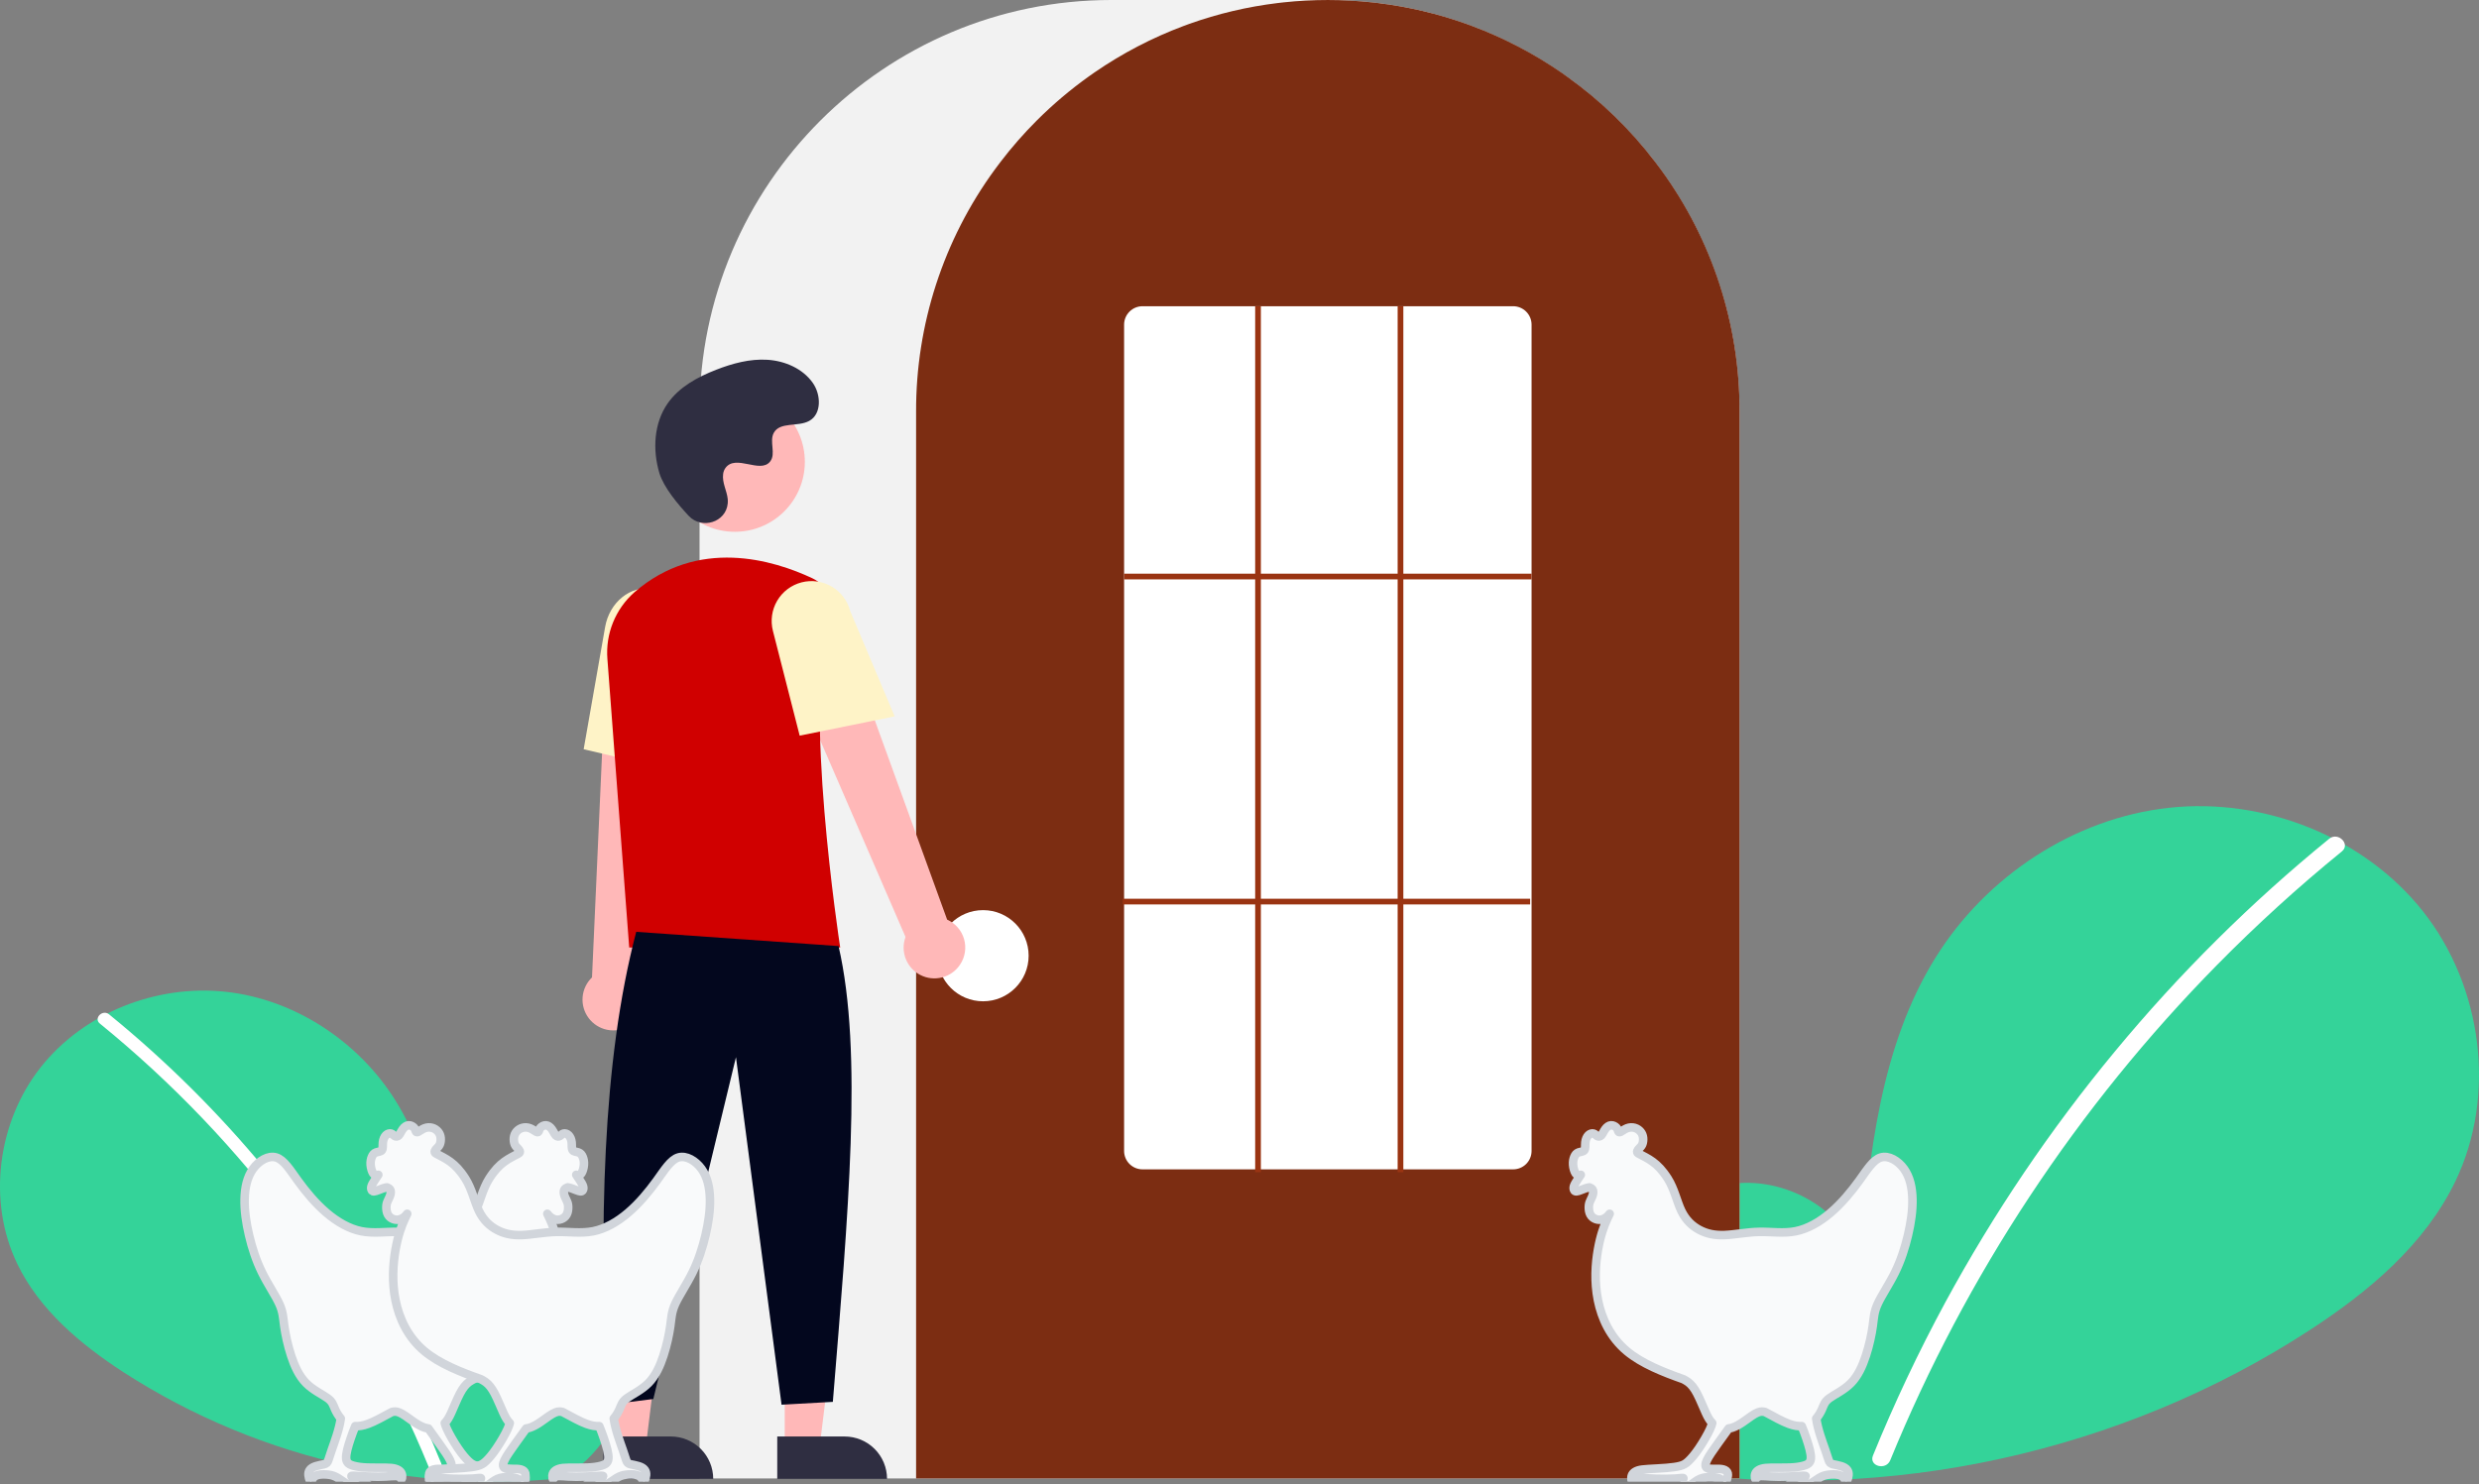 <svg width="870" height="521" viewBox="0 0 870 521" fill="none" xmlns="http://www.w3.org/2000/svg">
<rect x="0" y="0" width="870" height="521" fill="#808080" stroke="none"/>
<g clip-path="url(#clip0)">
<path d="M203.908 514.257C215.046 504.845 221.811 489.977 220.037 475.503C218.263 461.029 207.274 447.723 193.019 444.649C178.764 441.576 162.515 450.084 158.185 464.009C155.802 437.162 153.056 409.191 138.783 386.329C125.859 365.628 103.474 350.815 79.215 348.165C54.955 345.515 29.412 355.524 14.282 374.672C-0.848 393.82 -4.553 421.658 6.044 443.641C13.85 459.836 28.232 471.888 43.3 481.693C91.992 513.11 150.392 525.886 207.754 517.67L203.908 514.257Z" fill="#34D399"/>
<path d="M38.272 356.079C58.29 372.383 76.653 390.619 93.098 410.521C118.834 441.562 139.66 476.364 154.85 513.715C155.962 516.44 151.538 517.626 150.438 514.932C125.584 454.228 85.907 400.724 35.036 359.314C32.752 357.454 36.007 354.234 38.272 356.079Z" fill="white"/>
<path d="M589.933 511.699C574.634 498.772 565.342 478.351 567.779 458.471C570.216 438.591 585.31 420.315 604.888 416.094C624.467 411.872 646.786 423.558 652.733 442.684C656.005 405.81 659.777 367.392 679.381 335.991C697.132 307.558 727.878 287.213 761.199 283.573C794.52 279.933 829.603 293.68 850.384 319.98C871.165 346.28 876.253 384.515 861.699 414.709C850.977 436.952 831.223 453.506 810.527 466.973C744.497 509.939 662.588 527.858 584.649 516.388" fill="#34D399"/>
<path d="M817.433 294.442C789.939 316.836 764.716 341.883 742.129 369.219C719.539 396.526 699.65 425.961 682.743 457.109C673.293 474.582 664.804 492.557 657.313 510.956C655.786 514.698 661.863 516.327 663.373 512.626C676.641 480.19 693.056 449.133 712.382 419.899C731.615 390.772 753.627 363.578 778.111 338.701C791.959 324.637 806.57 311.346 821.877 298.886C825.015 296.331 820.545 291.908 817.433 294.442L817.433 294.442Z" fill="white"/>
<path d="M245.5 519H610.5V144.5C610.5 64.822 545.678 -3.8147e-06 466 -3.8147e-06H390C310.322 -3.8147e-06 245.5 64.822 245.5 144.5V519Z" fill="#F2F2F2"/>
<path d="M321.5 519H610.5V144.5C610.58 113.969 600.912 84.21 582.904 59.556C582.24 58.651 581.578 57.758 580.895 56.874C572.185 45.451 561.82 35.39 550.141 27.024C549.482 26.544 548.819 26.072 548.147 25.601C538.375 18.838 527.804 13.31 516.675 9.142C516.014 8.891 515.341 8.64 514.668 8.399C504.603 4.807 494.17 2.347 483.56 1.063C482.902 0.974 482.227 0.903 481.552 0.833C471.213 -0.272 460.785 -0.272 450.446 0.833C449.773 0.903 449.098 0.974 448.432 1.064C437.825 2.348 427.394 4.808 417.332 8.399C416.659 8.64 415.986 8.891 415.323 9.142C404.331 13.258 393.885 18.703 384.217 25.358C383.545 25.819 382.873 26.291 382.21 26.763C375.664 31.436 369.515 36.641 363.827 42.327C359.265 46.887 355.014 51.748 351.102 56.877C350.422 57.758 349.759 58.651 349.097 59.554C331.088 84.209 321.42 113.969 321.5 144.5V519Z" fill="#7C2D12"/>
<path d="M345 351.5C336.163 351.5 329 344.337 329 335.5C329 326.663 336.163 319.5 345 319.5C353.837 319.5 361 326.663 361 335.5C361 344.337 353.837 351.5 345 351.5Z" fill="white"/>
<path d="M275.401 507.783H287.661L293.494 460.495L275.399 460.496L275.401 507.783Z" fill="#FFB8B8"/>
<path d="M296.418 504.28H272.774V519.167H311.305C311.305 517.212 310.92 515.276 310.172 513.47C309.424 511.664 308.327 510.022 306.945 508.64C305.563 507.258 303.921 506.161 302.115 505.413C300.309 504.665 298.373 504.28 296.418 504.28V504.28Z" fill="#2F2E41"/>
<path d="M214.401 507.783H226.661L232.494 460.495L214.399 460.496L214.401 507.783Z" fill="#FFB8B8"/>
<path d="M235.418 504.28H211.774V519.167H250.305C250.305 517.212 249.92 515.276 249.172 513.47C248.424 511.664 247.327 510.022 245.945 508.64C244.563 507.258 242.921 506.161 241.115 505.413C239.309 504.665 237.373 504.28 235.418 504.28V504.28Z" fill="#2F2E41"/>
<path d="M336.902 338.67C337.784 337.37 338.371 335.893 338.62 334.343C338.869 332.792 338.776 331.206 338.346 329.695C337.916 328.185 337.16 326.787 336.131 325.6C335.102 324.413 333.826 323.467 332.392 322.827L290.716 207.96L270.209 219.151L317.794 328.922C316.878 331.403 316.904 334.133 317.867 336.595C318.83 339.058 320.663 341.082 323.018 342.283C325.374 343.485 328.088 343.781 330.647 343.115C333.206 342.449 335.432 340.867 336.902 338.67V338.67Z" fill="#FFB8B8"/>
<path d="M220.664 360.254C222.026 359.472 223.201 358.402 224.105 357.118C225.009 355.834 225.62 354.367 225.896 352.821C226.172 351.275 226.105 349.687 225.701 348.169C225.297 346.652 224.565 345.241 223.557 344.037L236.467 222.528L213.13 223.594L207.764 343.114C205.853 344.942 204.68 347.408 204.465 350.043C204.251 352.678 205.011 355.301 206.601 357.414C208.191 359.526 210.501 360.982 213.093 361.506C215.684 362.029 218.378 361.584 220.664 360.254V360.254Z" fill="#FFB8B8"/>
<path d="M257.894 186.684C244.329 186.684 233.333 175.687 233.333 162.123C233.333 148.558 244.329 137.562 257.894 137.562C271.459 137.562 282.455 148.558 282.455 162.123C282.455 175.687 271.459 186.684 257.894 186.684Z" fill="#FFB8B8"/>
<path d="M237.95 270.808L239.954 224.867C241.473 216.23 236.53 208.066 228.926 206.732C221.321 205.402 213.895 211.392 212.368 220.092L204.835 263.02L237.95 270.808Z" fill="#FEF3C7"/>
<path d="M220.82 332.619H294.867L294.778 332.042C294.645 331.181 281.581 245.603 291.216 217.606C292.183 214.855 292.098 211.843 290.978 209.151C289.857 206.459 287.78 204.276 285.147 203.023H285.147C271.375 196.538 244.939 188.552 222.627 207.932C219.343 210.831 216.779 214.454 215.138 218.515C213.496 222.575 212.821 226.962 213.167 231.328L220.82 332.619Z" fill="#D00000"/>
<path d="M280.646 258.25L313.982 251.487L298.356 214.457C297.421 210.871 295.101 207.802 291.906 205.923C288.711 204.044 284.902 203.51 281.313 204.436C277.724 205.363 274.649 207.675 272.763 210.865C270.876 214.056 270.333 217.864 271.25 221.455L280.646 258.25Z" fill="#FEF3C7"/>
<path d="M223.284 327.119C211.369 372.495 210.07 430.188 213.284 493.119L229.284 491.119L258.284 371.119L274.284 493.119L292.284 492.119C297.661 426.089 302.897 369.403 294.284 332.119L223.284 327.119Z" fill="#03071E"/>
<path d="M241.711 181.104C246.293 185.985 254.802 183.365 255.399 176.697C255.446 176.179 255.443 175.658 255.389 175.141C255.081 172.188 253.374 169.506 253.783 166.388C253.876 165.611 254.165 164.872 254.623 164.239C258.275 159.349 266.846 166.426 270.291 161.999C272.404 159.285 269.921 155.012 271.542 151.979C273.682 147.975 280.021 149.95 283.996 147.758C288.419 145.318 288.154 138.532 285.243 134.405C281.692 129.371 275.467 126.685 269.32 126.298C263.172 125.911 257.067 127.573 251.327 129.81C244.806 132.351 238.34 135.863 234.327 141.597C229.446 148.571 228.977 157.945 231.417 166.099C232.902 171.059 237.969 177.118 241.711 181.104Z" fill="#2F2E41"/>
<path d="M401 410.5H531C532.712 410.509 534.358 409.839 535.576 408.636C536.795 407.434 537.487 405.797 537.5 404.085V113.915C537.487 112.203 536.795 110.566 535.576 109.364C534.358 108.161 532.712 107.491 531 107.5H401C399.288 107.491 397.642 108.161 396.423 109.364C395.205 110.566 394.513 112.203 394.5 113.915V404.085C394.513 405.797 395.205 407.434 396.423 408.636C397.642 409.839 399.288 410.509 401 410.5V410.5Z" fill="white"/>
<path d="M394.5 201.39H537.5V203.39H394.5V201.39Z" fill="#9A3412"/>
<path d="M394 315.5H537V317.5H394V315.5Z" fill="#9A3412"/>
<path d="M490.5 107.5H492.5V411.5H490.5V107.5Z" fill="#9A3412"/>
<path d="M440.5 107.5H442.5V411.5H440.5V107.5Z" fill="#9A3412"/>
<path fill-rule="evenodd" clip-rule="evenodd" d="M553.277 418.224C554.004 418.179 555.213 417.555 556.411 417.164C556.862 417.017 557.312 416.903 557.777 416.824C558.2 417.015 558.647 417.182 558.895 417.562C559.154 417.956 559.198 418.58 559.042 419.249C558.885 419.918 558.527 420.632 558.236 421.234C557.945 421.836 557.721 422.327 557.631 423.107C557.542 423.887 557.586 424.957 557.878 425.805C558.169 426.652 558.706 427.276 559.422 427.689C560.139 428.101 561.034 428.302 561.908 428.146C562.782 427.99 563.634 427.477 564.223 426.894C564.479 426.641 564.685 426.373 564.916 426.095C564.658 426.609 564.383 427.166 564.101 427.778C562.937 430.309 561.661 433.787 560.8 438.693C559.938 443.598 559.49 449.931 560.789 456.397C562.087 462.863 565.132 469.463 570.953 474.324C576.209 478.714 583.73 481.685 590.745 484.157C591.266 484.432 591.874 484.754 592.452 485.186C593.554 486.007 594.55 487.223 595.586 489.191C596.622 491.159 597.696 493.879 598.637 495.931C599.35 497.487 599.986 498.657 600.908 499.563C600.764 500.123 600.538 500.793 600.151 501.651C599.311 503.513 597.715 506.26 596.279 508.38C594.843 510.501 593.566 511.995 592.559 512.943C591.551 513.89 590.813 514.292 589.649 514.604C588.484 514.916 586.895 515.139 584.846 515.306C582.798 515.473 580.29 515.585 578.533 515.696C576.775 515.808 575.768 515.919 574.951 516.165C574.133 516.41 573.507 516.789 573.115 517.235C572.723 517.681 572.566 518.194 572.533 518.729C572.499 519.264 572.589 519.822 572.757 519.822C572.925 519.822 573.171 519.264 573.742 518.996C574.313 518.729 575.208 518.751 576.384 518.829C577.559 518.907 579.014 519.041 581.141 519.108C583.268 519.175 586.066 519.175 587.947 519.052C589.828 518.93 590.79 518.684 590.813 518.963C590.835 519.242 589.917 520.044 588.675 520.635C587.432 521.226 585.865 521.605 584.723 522.007C583.581 522.408 582.865 522.832 582.462 523.445C582.059 524.058 581.969 524.861 582.059 525.106C582.149 525.351 582.417 525.039 583.134 524.783C583.85 524.526 585.014 524.326 586.481 524.058C587.947 523.79 589.716 523.456 591.328 522.609C592.939 521.761 594.395 520.401 595.693 519.621C596.992 518.84 598.134 518.64 599.287 518.573C600.44 518.506 601.604 518.573 602.533 518.773C603.462 518.974 604.156 519.309 604.581 519.776C605.007 520.245 605.164 520.847 605.365 520.824C605.567 520.802 605.813 520.156 606.048 519.42C606.283 518.684 606.507 517.859 606.35 517.212C606.194 516.566 605.656 516.097 604.839 515.863C604.022 515.629 602.925 515.629 601.828 515.651C600.731 515.674 599.634 515.718 599.041 515.317C598.447 514.916 598.358 514.068 599.029 512.63C599.701 511.192 601.134 509.163 602.896 506.702C604.11 505.007 605.48 503.107 606.672 501.459C607.098 501.405 607.533 501.31 607.973 501.17C610.346 500.412 612.887 498.305 614.678 497.083C616.468 495.861 617.508 495.523 618.341 495.523C618.696 495.523 619.014 495.584 619.458 495.674C622.665 497.402 625.497 498.987 627.818 499.84C629.594 500.492 631.07 500.716 632.322 500.64C632.868 501.938 633.428 503.459 633.944 504.976C634.873 507.709 635.66 510.432 635.514 512.048C635.368 513.665 634.288 514.175 632.972 514.54C631.656 514.903 630.103 515.121 628.069 515.198C626.034 515.275 623.517 515.212 621.767 515.234C620.016 515.256 619.032 515.365 618.234 515.605C617.436 515.844 616.823 516.214 616.441 516.65C616.058 517.086 615.905 517.587 615.873 518.11C615.84 518.633 615.927 519.177 616.091 519.177C616.255 519.177 616.495 518.632 617.053 518.371C617.611 518.11 618.486 518.131 619.634 518.208C620.782 518.284 622.203 518.415 624.288 518.417C626.373 518.42 629.122 518.294 630.959 518.174C632.796 518.055 633.721 517.941 633.683 518.241C633.645 518.542 632.642 519.257 631.429 519.834C630.215 520.411 628.79 520.851 627.727 521.277C626.665 521.703 625.965 522.117 625.571 522.716C625.178 523.316 625.09 524.099 625.178 524.339C625.265 524.579 625.528 524.274 626.228 524.023C626.927 523.773 628.064 523.577 629.472 523.232C630.878 522.887 632.555 522.393 634.13 521.566C635.704 520.738 637.177 519.576 638.383 518.851C639.589 518.125 640.529 517.837 641.719 517.689C642.909 517.541 644.348 517.535 645.343 517.778C646.339 518.02 646.889 518.512 647.241 519.051C647.594 519.591 647.747 520.179 647.943 520.157C648.14 520.135 648.381 519.504 648.554 518.842C648.727 518.181 648.833 517.489 648.679 516.857C648.526 516.226 648.114 515.654 647.393 515.225C646.671 514.796 645.639 514.509 644.67 514.315C643.7 514.121 642.792 514.02 642.295 513.555C641.797 513.09 641.71 512.263 640.585 509.037C639.63 506.299 637.928 501.833 637.398 497.961C638.312 496.904 638.971 495.706 639.415 494.704C640.087 493.188 640.266 492.117 642.027 490.824C643.788 489.531 647.13 488.015 649.593 485.517C652.056 483.02 653.639 479.542 654.833 475.885C656.027 472.228 656.833 468.393 657.236 465.494C657.639 462.596 657.639 460.633 658.983 457.69C660.326 454.747 663.012 450.823 665.072 446.631C667.132 442.439 668.565 437.979 669.594 433.609C670.624 429.239 671.251 424.958 671.161 420.944C671.072 416.931 670.266 413.185 668.206 410.331C666.147 407.477 662.834 405.514 660.102 406.317C657.371 407.12 655.221 410.687 652.445 414.523C649.669 418.358 646.266 422.461 642.46 425.716C638.654 428.971 634.445 431.379 630.192 432.227C625.938 433.074 621.64 432.361 617.341 432.45C613.043 432.539 608.744 433.431 605.207 433.565C601.67 433.699 598.893 433.074 596.386 431.736C593.879 430.398 591.64 428.347 590.073 425.092C588.505 421.836 587.61 417.377 585.326 413.765C581.64 407.933 578.35 406.758 574.956 404.911C574.135 404.464 574.759 403.678 575.205 403.21C575.65 402.742 576.078 402.378 576.348 401.75C576.618 401.122 576.729 400.23 576.646 399.427C576.562 398.625 576.282 397.911 575.778 397.298C575.274 396.685 574.547 396.172 573.696 395.932C572.845 395.693 571.871 395.726 570.976 396.077C570.08 396.428 569.263 397.097 568.754 397.343C568.245 397.588 568.043 397.41 567.909 397.087C567.775 396.763 567.707 396.295 567.293 395.849C566.879 395.403 566.118 394.979 565.379 395.03C564.64 395.08 563.924 395.604 563.364 396.367C562.804 397.131 562.401 398.134 561.931 398.614C561.461 399.093 560.924 399.049 560.498 398.792C560.073 398.536 559.759 398.068 559.244 397.923C558.73 397.778 558.013 397.956 557.453 398.502C556.894 399.049 556.491 399.963 556.379 401C556.267 402.036 556.446 403.196 556.043 403.765C555.64 404.333 554.655 404.311 553.95 404.567C553.244 404.824 552.819 405.359 552.506 406.095C552.192 406.831 551.991 407.767 552.069 408.871C552.147 409.975 552.506 411.246 552.962 411.924C553.419 412.603 553.974 412.689 554.747 412.422L554.769 412.414C553.99 413.596 553.299 414.588 552.864 415.348C552.416 416.128 552.237 416.663 552.27 417.199C552.304 417.734 552.549 418.268 553.277 418.224Z" fill="#F9FAFB" stroke="#D1D5DB" stroke-width="3" stroke-miterlimit="22.926" stroke-linecap="round" stroke-linejoin="round"/>
<path fill-rule="evenodd" clip-rule="evenodd" d="M203.723 418.224C202.996 418.179 201.787 417.555 200.589 417.164C200.138 417.017 199.688 416.903 199.223 416.824C198.8 417.015 198.353 417.182 198.105 417.562C197.846 417.956 197.802 418.58 197.958 419.249C198.115 419.918 198.473 420.632 198.764 421.234C199.055 421.836 199.279 422.327 199.369 423.107C199.458 423.887 199.414 424.957 199.122 425.805C198.831 426.652 198.294 427.276 197.578 427.689C196.861 428.101 195.966 428.302 195.092 428.146C194.218 427.99 193.366 427.477 192.777 426.894C192.521 426.641 192.315 426.373 192.084 426.095C192.342 426.609 192.617 427.166 192.899 427.778C194.063 430.309 195.339 433.787 196.2 438.693C197.062 443.598 197.51 449.931 196.211 456.397C194.913 462.863 191.868 469.463 186.047 474.324C180.791 478.714 173.27 481.685 166.255 484.157C165.734 484.432 165.126 484.754 164.548 485.186C163.446 486.007 162.45 487.223 161.414 489.191C160.378 491.159 159.304 493.879 158.363 495.931C157.65 497.487 157.014 498.657 156.092 499.563C156.236 500.123 156.462 500.793 156.849 501.651C157.689 503.513 159.285 506.26 160.721 508.38C162.157 510.501 163.434 511.995 164.441 512.943C165.449 513.89 166.187 514.292 167.351 514.604C168.516 514.916 170.105 515.139 172.154 515.306C174.202 515.473 176.71 515.585 178.467 515.696C180.225 515.808 181.232 515.919 182.049 516.165C182.867 516.41 183.493 516.789 183.885 517.235C184.277 517.681 184.434 518.194 184.467 518.729C184.501 519.264 184.411 519.822 184.243 519.822C184.075 519.822 183.829 519.264 183.258 518.996C182.687 518.729 181.792 518.751 180.616 518.829C179.441 518.907 177.986 519.041 175.859 519.108C173.732 519.175 170.934 519.175 169.053 519.052C167.172 518.93 166.21 518.684 166.187 518.963C166.165 519.242 167.083 520.044 168.325 520.635C169.568 521.226 171.135 521.605 172.277 522.007C173.419 522.408 174.135 522.832 174.538 523.445C174.941 524.058 175.031 524.861 174.941 525.106C174.851 525.351 174.583 525.039 173.866 524.783C173.15 524.526 171.986 524.326 170.519 524.058C169.053 523.79 167.284 523.456 165.672 522.609C164.06 521.761 162.605 520.401 161.307 519.621C160.008 518.84 158.866 518.64 157.713 518.573C156.56 518.506 155.396 518.573 154.467 518.773C153.538 518.974 152.844 519.309 152.419 519.776C151.993 520.245 151.836 520.847 151.635 520.824C151.433 520.802 151.187 520.156 150.952 519.42C150.717 518.684 150.493 517.859 150.65 517.212C150.806 516.566 151.344 516.097 152.161 515.863C152.978 515.629 154.075 515.629 155.172 515.651C156.269 515.674 157.366 515.718 157.959 515.317C158.553 514.916 158.642 514.068 157.97 512.63C157.299 511.192 155.866 509.163 154.104 506.702C152.89 505.007 151.52 503.107 150.328 501.459C149.902 501.405 149.467 501.31 149.027 501.17C146.654 500.412 144.113 498.305 142.322 497.083C140.532 495.861 139.492 495.523 138.659 495.523C138.304 495.523 137.986 495.584 137.542 495.674C134.335 497.402 131.503 498.987 129.182 499.84C127.406 500.492 125.93 500.716 124.678 500.64C124.132 501.938 123.572 503.459 123.056 504.976C122.127 507.709 121.34 510.432 121.486 512.048C121.632 513.665 122.712 514.175 124.028 514.54C125.344 514.903 126.897 515.121 128.931 515.198C130.966 515.275 133.483 515.212 135.233 515.234C136.983 515.256 137.968 515.365 138.766 515.605C139.564 515.844 140.177 516.214 140.559 516.65C140.942 517.086 141.095 517.587 141.127 518.11C141.16 518.633 141.073 519.177 140.909 519.177C140.745 519.177 140.505 518.632 139.947 518.371C139.389 518.11 138.514 518.131 137.366 518.208C136.218 518.284 134.797 518.415 132.712 518.417C130.627 518.42 127.878 518.294 126.041 518.174C124.204 518.055 123.279 517.941 123.317 518.241C123.355 518.542 124.358 519.257 125.571 519.834C126.785 520.411 128.21 520.851 129.273 521.277C130.335 521.703 131.035 522.117 131.429 522.716C131.822 523.316 131.91 524.099 131.822 524.339C131.735 524.579 131.472 524.274 130.772 524.023C130.073 523.773 128.936 523.577 127.528 523.232C126.122 522.887 124.445 522.393 122.87 521.566C121.296 520.738 119.823 519.576 118.617 518.851C117.411 518.125 116.471 517.837 115.281 517.689C114.091 517.541 112.652 517.535 111.657 517.778C110.661 518.02 110.111 518.512 109.758 519.051C109.406 519.591 109.253 520.179 109.057 520.157C108.86 520.135 108.619 519.504 108.446 518.842C108.273 518.181 108.167 517.489 108.321 516.857C108.474 516.226 108.886 515.654 109.607 515.225C110.329 514.796 111.361 514.509 112.33 514.315C113.3 514.121 114.208 514.02 114.705 513.555C115.203 513.09 115.29 512.263 116.415 509.037C117.37 506.299 119.072 501.833 119.602 497.961C118.688 496.904 118.029 495.706 117.585 494.704C116.913 493.188 116.734 492.117 114.973 490.824C113.212 489.531 109.87 488.015 107.407 485.517C104.944 483.02 103.361 479.542 102.167 475.885C100.973 472.228 100.167 468.393 99.764 465.494C99.361 462.596 99.361 460.633 98.017 457.69C96.674 454.747 93.987 450.823 91.928 446.631C89.868 442.439 88.435 437.979 87.406 433.609C86.376 429.239 85.749 424.958 85.839 420.944C85.928 416.931 86.734 413.185 88.794 410.331C90.853 407.477 94.166 405.514 96.898 406.317C99.629 407.12 101.778 410.687 104.555 414.523C107.331 418.358 110.734 422.461 114.54 425.716C118.346 428.971 122.555 431.379 126.808 432.227C131.062 433.074 135.36 432.361 139.659 432.45C143.957 432.539 148.256 433.431 151.793 433.565C155.33 433.699 158.107 433.074 160.614 431.736C163.121 430.398 165.36 428.347 166.927 425.092C168.495 421.836 169.39 417.377 171.674 413.765C175.36 407.933 178.65 406.758 182.044 404.911C182.865 404.464 182.241 403.678 181.795 403.21C181.35 402.742 180.922 402.378 180.652 401.75C180.382 401.122 180.271 400.23 180.354 399.427C180.438 398.625 180.718 397.911 181.222 397.298C181.726 396.685 182.453 396.172 183.304 395.932C184.155 395.693 185.129 395.726 186.024 396.077C186.92 396.428 187.737 397.097 188.246 397.343C188.755 397.588 188.957 397.41 189.091 397.087C189.225 396.763 189.293 396.295 189.707 395.849C190.121 395.403 190.882 394.979 191.621 395.03C192.36 395.08 193.076 395.604 193.636 396.367C194.195 397.131 194.599 398.134 195.069 398.614C195.539 399.093 196.076 399.049 196.502 398.792C196.927 398.536 197.24 398.068 197.756 397.923C198.27 397.778 198.987 397.956 199.547 398.502C200.106 399.049 200.509 399.963 200.621 401C200.733 402.036 200.554 403.196 200.957 403.765C201.36 404.333 202.345 404.311 203.05 404.567C203.756 404.824 204.181 405.359 204.494 406.095C204.808 406.831 205.009 407.767 204.931 408.871C204.853 409.975 204.494 411.246 204.038 411.924C203.581 412.603 203.026 412.689 202.253 412.422L202.231 412.414C203.01 413.596 203.701 414.588 204.136 415.348C204.584 416.128 204.763 416.663 204.73 417.199C204.696 417.734 204.451 418.268 203.723 418.224Z" fill="#F9FAFB" stroke="#D1D5DB" stroke-width="3" stroke-miterlimit="22.926" stroke-linecap="round" stroke-linejoin="round"/>
<path fill-rule="evenodd" clip-rule="evenodd" d="M131.277 418.224C132.004 418.179 133.213 417.555 134.411 417.164C134.862 417.017 135.312 416.903 135.777 416.824C136.2 417.015 136.647 417.182 136.895 417.562C137.154 417.956 137.198 418.58 137.042 419.249C136.885 419.918 136.527 420.632 136.236 421.234C135.945 421.836 135.721 422.327 135.631 423.107C135.542 423.887 135.586 424.957 135.878 425.805C136.169 426.652 136.706 427.276 137.422 427.689C138.139 428.101 139.034 428.302 139.908 428.146C140.782 427.99 141.634 427.477 142.223 426.894C142.479 426.641 142.685 426.373 142.916 426.095C142.658 426.609 142.383 427.166 142.101 427.778C140.937 430.309 139.661 433.787 138.8 438.693C137.938 443.598 137.49 449.931 138.789 456.397C140.087 462.863 143.132 469.463 148.953 474.324C154.209 478.714 161.73 481.685 168.745 484.157C169.266 484.432 169.874 484.754 170.452 485.186C171.554 486.007 172.55 487.223 173.586 489.191C174.622 491.159 175.696 493.879 176.637 495.931C177.35 497.487 177.986 498.657 178.908 499.563C178.764 500.123 178.538 500.793 178.151 501.651C177.311 503.513 175.715 506.26 174.279 508.38C172.843 510.501 171.566 511.995 170.559 512.943C169.551 513.89 168.813 514.292 167.649 514.604C166.484 514.916 164.895 515.139 162.846 515.306C160.798 515.473 158.29 515.585 156.533 515.696C154.775 515.808 153.768 515.919 152.951 516.165C152.133 516.41 151.507 516.789 151.115 517.235C150.723 517.681 150.566 518.194 150.533 518.729C150.499 519.264 150.589 519.822 150.757 519.822C150.925 519.822 151.171 519.264 151.742 518.996C152.313 518.729 153.208 518.751 154.384 518.829C155.559 518.907 157.014 519.041 159.141 519.108C161.268 519.175 164.066 519.175 165.947 519.052C167.828 518.93 168.79 518.684 168.813 518.963C168.835 519.242 167.917 520.044 166.675 520.635C165.432 521.226 163.865 521.605 162.723 522.007C161.581 522.408 160.865 522.832 160.462 523.445C160.059 524.058 159.969 524.861 160.059 525.106C160.149 525.351 160.417 525.039 161.134 524.783C161.85 524.526 163.014 524.326 164.481 524.058C165.947 523.79 167.716 523.456 169.328 522.609C170.94 521.761 172.395 520.401 173.693 519.621C174.992 518.84 176.134 518.64 177.287 518.573C178.44 518.506 179.604 518.573 180.533 518.773C181.462 518.974 182.156 519.309 182.581 519.776C183.007 520.245 183.164 520.847 183.365 520.824C183.567 520.802 183.813 520.156 184.048 519.42C184.283 518.684 184.507 517.859 184.35 517.212C184.194 516.566 183.656 516.097 182.839 515.863C182.022 515.629 180.925 515.629 179.828 515.651C178.731 515.674 177.634 515.718 177.041 515.317C176.447 514.916 176.358 514.068 177.03 512.63C177.701 511.192 179.134 509.163 180.896 506.702C182.11 505.007 183.48 503.107 184.672 501.459C185.098 501.405 185.533 501.31 185.973 501.17C188.346 500.412 190.887 498.305 192.678 497.083C194.468 495.861 195.508 495.523 196.341 495.523C196.696 495.523 197.014 495.584 197.458 495.674C200.665 497.402 203.497 498.987 205.818 499.84C207.594 500.492 209.07 500.716 210.322 500.64C210.868 501.938 211.428 503.459 211.944 504.976C212.873 507.709 213.66 510.432 213.514 512.048C213.368 513.665 212.288 514.175 210.972 514.54C209.656 514.903 208.103 515.121 206.069 515.198C204.034 515.275 201.517 515.212 199.767 515.234C198.017 515.256 197.032 515.365 196.234 515.605C195.436 515.844 194.823 516.214 194.441 516.65C194.058 517.086 193.905 517.587 193.873 518.11C193.84 518.633 193.927 519.177 194.091 519.177C194.255 519.177 194.495 518.632 195.053 518.371C195.611 518.11 196.486 518.131 197.634 518.208C198.782 518.284 200.203 518.415 202.288 518.417C204.373 518.42 207.122 518.294 208.959 518.174C210.796 518.055 211.721 517.941 211.683 518.241C211.645 518.542 210.642 519.257 209.429 519.834C208.215 520.411 206.79 520.851 205.727 521.277C204.665 521.703 203.965 522.117 203.571 522.716C203.178 523.316 203.09 524.099 203.178 524.339C203.265 524.579 203.528 524.274 204.228 524.023C204.927 523.773 206.064 523.577 207.472 523.232C208.878 522.887 210.555 522.393 212.13 521.566C213.704 520.738 215.177 519.576 216.383 518.851C217.589 518.125 218.529 517.837 219.719 517.689C220.909 517.541 222.348 517.535 223.343 517.778C224.339 518.02 224.889 518.512 225.242 519.051C225.594 519.591 225.747 520.179 225.943 520.157C226.14 520.135 226.381 519.504 226.554 518.842C226.727 518.181 226.833 517.489 226.679 516.857C226.526 516.226 226.114 515.654 225.393 515.225C224.671 514.796 223.639 514.509 222.67 514.315C221.7 514.121 220.792 514.02 220.295 513.555C219.797 513.09 219.71 512.263 218.585 509.037C217.63 506.299 215.928 501.833 215.398 497.961C216.312 496.904 216.971 495.706 217.415 494.704C218.087 493.188 218.266 492.117 220.027 490.824C221.788 489.531 225.13 488.015 227.593 485.517C230.056 483.02 231.639 479.542 232.833 475.885C234.027 472.228 234.833 468.393 235.236 465.494C235.639 462.596 235.639 460.633 236.983 457.69C238.326 454.747 241.012 450.823 243.072 446.631C245.132 442.439 246.565 437.979 247.594 433.609C248.624 429.239 249.251 424.958 249.161 420.944C249.072 416.931 248.266 413.185 246.206 410.331C244.147 407.477 240.834 405.514 238.102 406.317C235.371 407.12 233.222 410.687 230.445 414.523C227.669 418.358 224.266 422.461 220.46 425.716C216.654 428.971 212.445 431.379 208.192 432.227C203.938 433.074 199.64 432.361 195.341 432.45C191.043 432.539 186.744 433.431 183.207 433.565C179.67 433.699 176.893 433.074 174.386 431.736C171.879 430.398 169.64 428.347 168.073 425.092C166.505 421.836 165.61 417.377 163.326 413.765C159.64 407.933 156.35 406.758 152.956 404.911C152.135 404.464 152.759 403.678 153.205 403.21C153.65 402.742 154.078 402.378 154.348 401.75C154.618 401.122 154.729 400.23 154.646 399.427C154.562 398.625 154.282 397.911 153.778 397.298C153.274 396.685 152.547 396.172 151.696 395.932C150.845 395.693 149.871 395.726 148.976 396.077C148.08 396.428 147.263 397.097 146.754 397.343C146.245 397.588 146.043 397.41 145.909 397.087C145.775 396.763 145.707 396.295 145.293 395.849C144.879 395.403 144.118 394.979 143.379 395.03C142.64 395.08 141.924 395.604 141.364 396.367C140.805 397.131 140.401 398.134 139.931 398.614C139.461 399.093 138.924 399.049 138.498 398.792C138.073 398.536 137.76 398.068 137.244 397.923C136.73 397.778 136.013 397.956 135.453 398.502C134.894 399.049 134.491 399.963 134.379 401C134.267 402.036 134.446 403.196 134.043 403.765C133.64 404.333 132.655 404.311 131.95 404.567C131.244 404.824 130.819 405.359 130.506 406.095C130.192 406.831 129.991 407.767 130.069 408.871C130.147 409.975 130.506 411.246 130.962 411.924C131.419 412.603 131.974 412.689 132.747 412.422L132.769 412.414C131.99 413.596 131.299 414.588 130.864 415.348C130.416 416.128 130.237 416.663 130.27 417.199C130.304 417.734 130.549 418.268 131.277 418.224Z" fill="#F9FAFB" stroke="#D1D5DB" stroke-width="3" stroke-miterlimit="22.926" stroke-linecap="round" stroke-linejoin="round"/>
</g>
<defs>
<clipPath id="clip0">
<rect width="870" height="520.139" fill="white" transform="matrix(-1 0 0 1 870 0)"/>
</clipPath>
</defs>
</svg>
